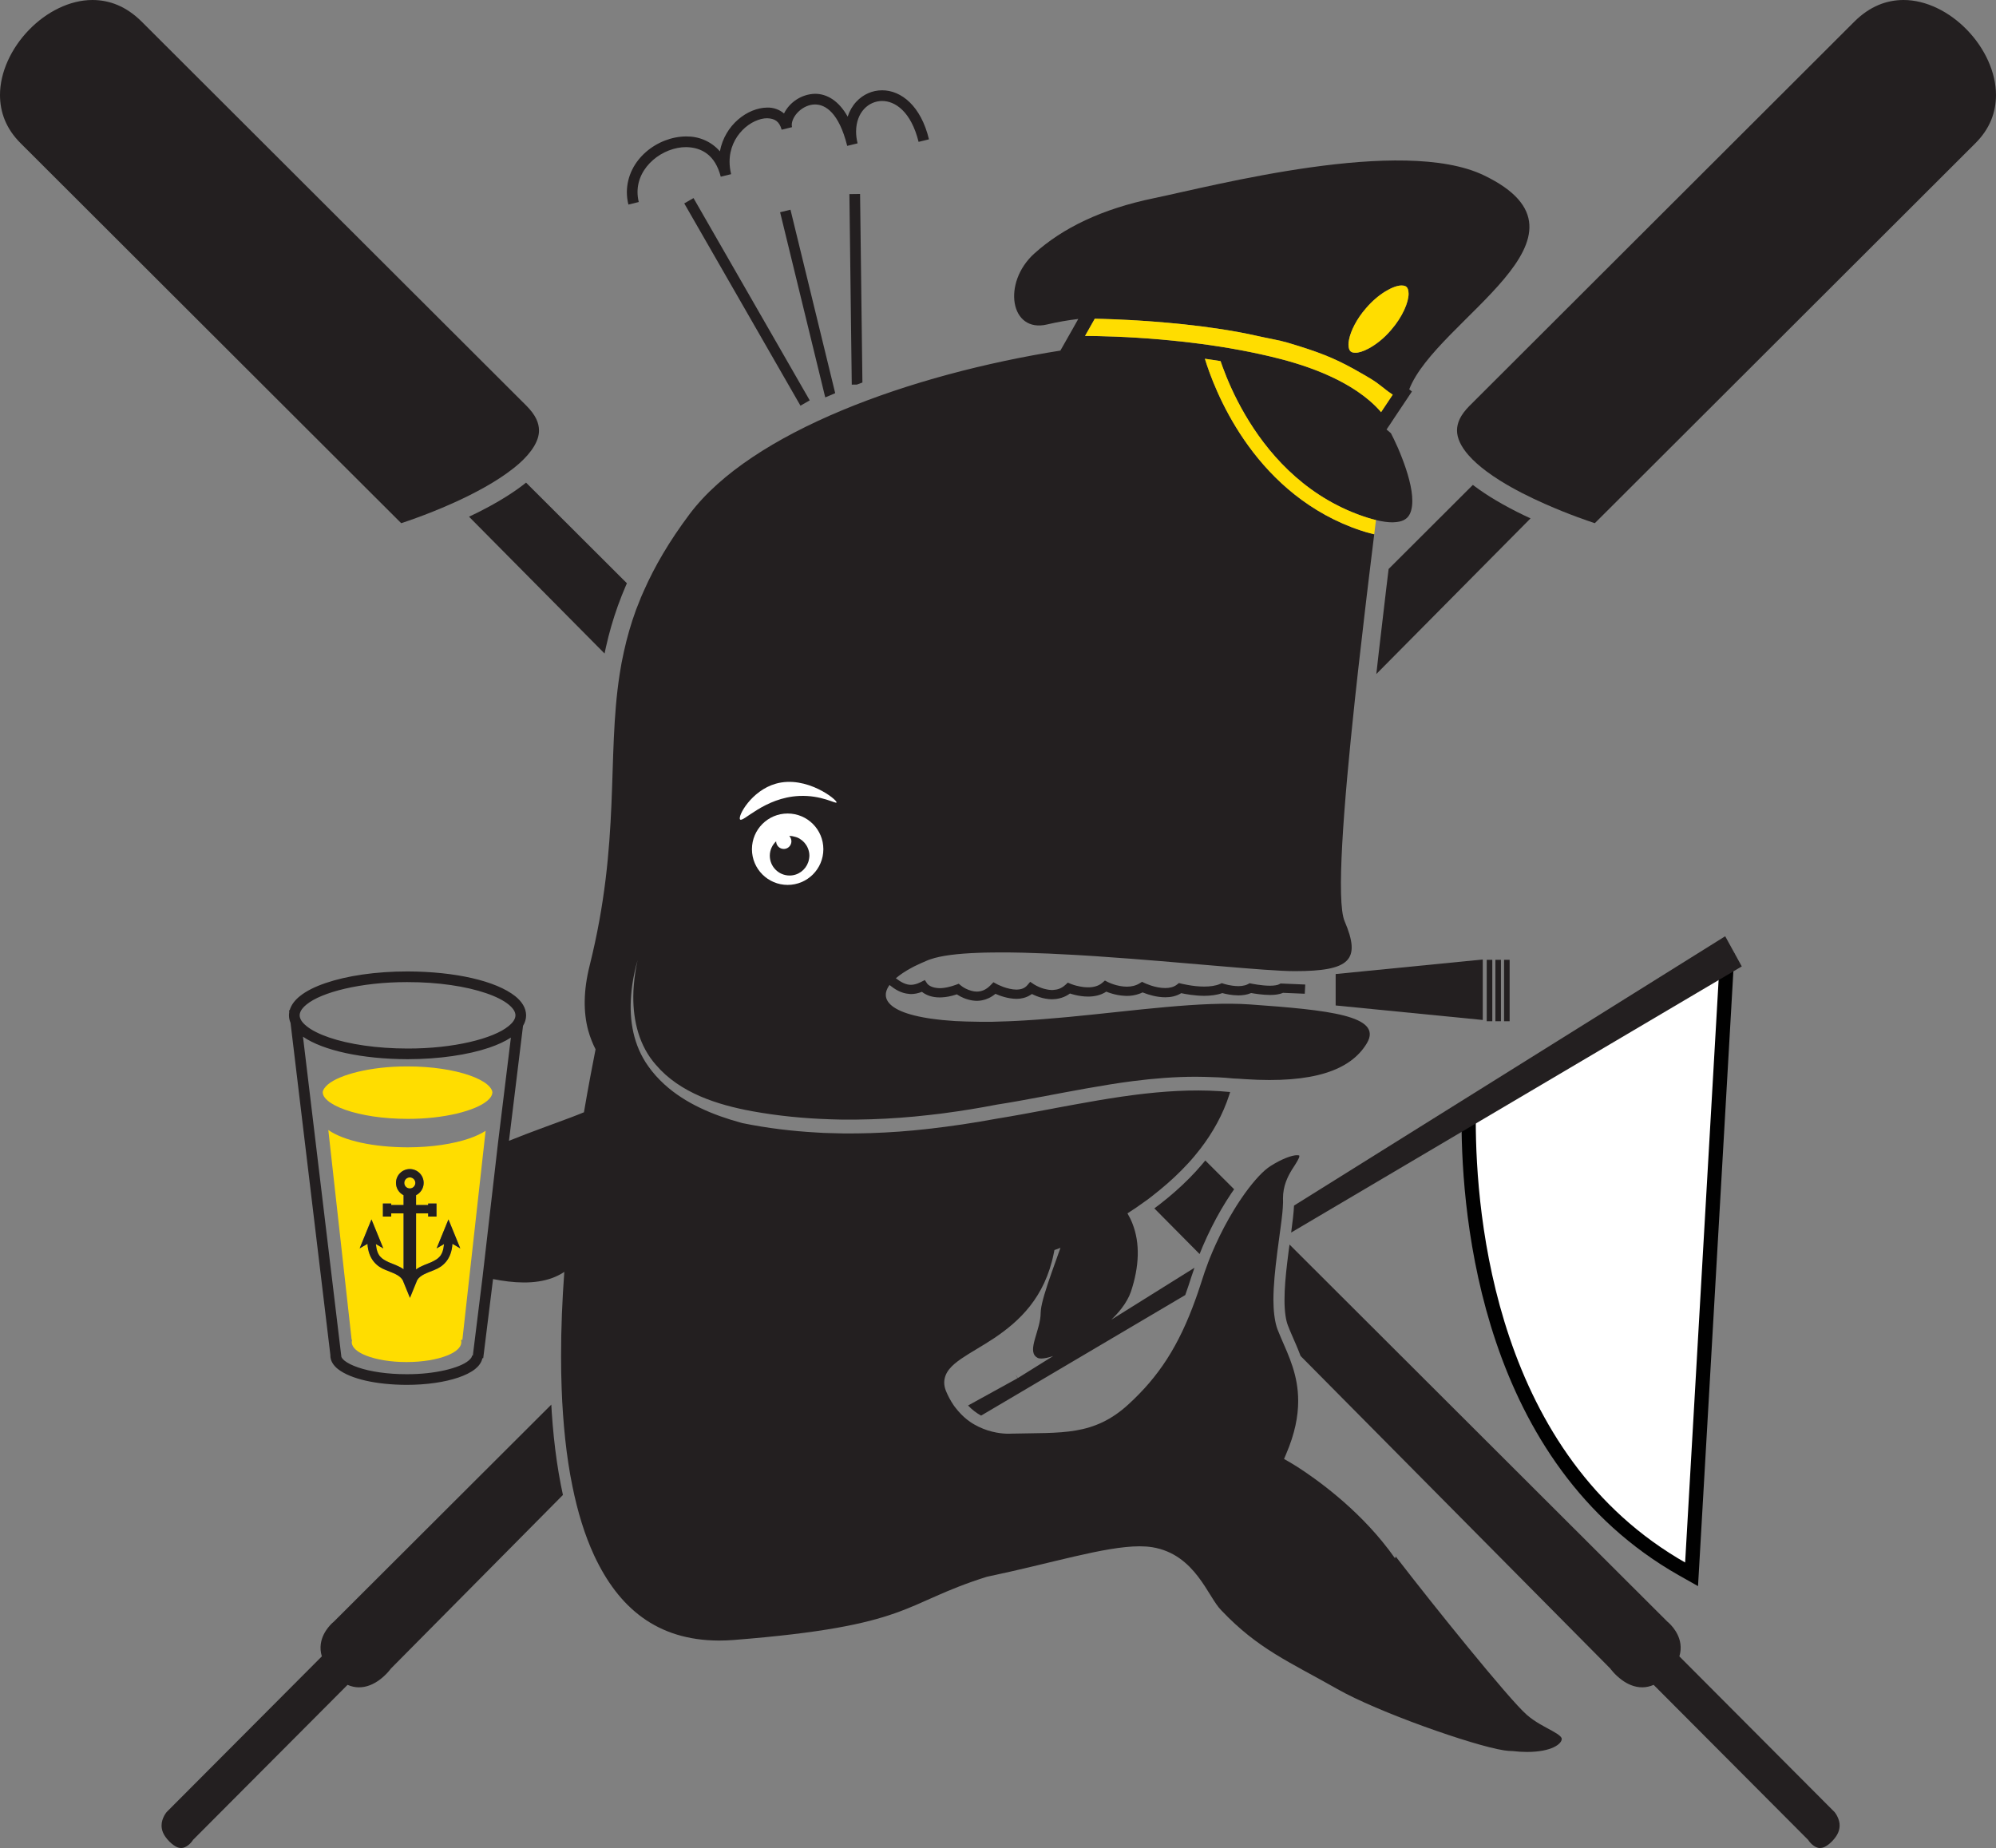 <?xml version="1.0" encoding="utf-8"?>
<!-- Generator: Adobe Illustrator 27.6.1, SVG Export Plug-In . SVG Version: 6.00 Build 0)  -->
<svg version="1.1" id="Layer_1" xmlns="http://www.w3.org/2000/svg" xmlns:xlink="http://www.w3.org/1999/xlink" x="0px" y="0px"
	 viewBox="0 0 420.683 389.56" style="enable-background:new 0 0 420.683 389.56;" xml:space="preserve">
<rect x="0" y="0" width="420.683" height="389.56" fill="#808080" stroke="none"/>
<style type="text/css">
	.st0{fill:#FFDD00;}
	.st1{fill:#231F20;}
	.st2{fill:#FFFFFF;stroke:#010101;stroke-width:3;stroke-miterlimit:10;}
	.st3{fill:#FFFFFF;}
</style>
<g>
	<path class="st0" d="M336.008,246.528c1.422-1.951,2.601-2.599,4.006-3.465c0,0,0.301-0.194,0.742-0.45
		c-2.148-0.686-4.445-0.946-6.77-0.712c0.051,2.116,0.124,4.336,0.23,6.667C334.814,248.009,335.406,247.355,336.008,246.528
		L336.008,246.528z"/>
	<path class="st0" d="M343.746,273.417c-2.016-1.201-4.98-3.305-6.486-4.772c-0.665-0.724-1.195-1.307-1.665-1.846
		c0.3,2.818,0.65,5.704,1.057,8.642c1.304-0.078,2.618-0.291,3.923-0.689c1.122-0.343,2.182-0.793,3.172-1.334L343.746,273.417z"/>
	<path class="st0" d="M329.783,251.312c1.632-0.732,3.048-1.45,4.433-2.743c-0.106-2.331-0.18-4.551-0.23-6.667
		c-1.079,0.108-2.165,0.319-3.242,0.648c-4.175,1.274-7.477,4.034-9.543,7.514c3.741,0.995,7.612,1.683,8.583,1.248H329.783z"/>
	<path class="st1" d="M353.95,349.156c0.288-0.947,0.328-1.828,0.218-2.628c-0.395-2.868-2.744-4.686-2.744-4.686l-79.64-79.493
		c-0.059,0.44-0.119,0.885-0.178,1.333c-0.11,0.836-0.217,1.68-0.317,2.528c-0.319,2.697-0.565,5.406-0.563,7.801
		c-0.002,1.206,0.067,2.319,0.207,3.289c0.115,0.8,0.278,1.503,0.496,2.064c0.261,0.696,0.571,1.424,0.903,2.186
		c0.57,1.311,1.205,2.731,1.785,4.289l58.658,59.21l6.61,6.673c0,0,0.92,1.302,2.443,2.413c1.157,0.844,2.662,1.576,4.377,1.547
		c0.738-0.013,1.516-0.17,2.32-0.518l32.584,32.697l0.119,0.183l0.016,0.021l0.136,0.179c0.127,0.157,0.326,0.378,0.565,0.586
		c0.496,0.433,1.085,0.738,1.65,0.729c0.511-0.011,1.268-0.175,2.472-1.358c1.382-1.412,1.64-2.472,1.657-3.38
		c0.03-1.325-0.839-2.583-1.057-2.832l-32.72-32.833L353.95,349.156z"/>
	<path class="st1" d="M110.505,102.027c-0.617,0.484-1.259,0.953-1.919,1.411c-2.192,1.52-4.587,2.898-7.002,4.137
		c-0.293,0.15-0.586,0.303-0.879,0.449c-0.621,0.309-1.239,0.605-1.854,0.895l0.687,0.693l27.883,28.146
		c0.091-0.445,0.186-0.891,0.286-1.337c0.17-0.764,0.351-1.529,0.548-2.296c0.728-2.839,1.646-5.709,2.804-8.628
		c0.264-0.666,0.544-1.336,0.834-2.008c0.078-0.18,0.154-0.36,0.233-0.541l-21.251-21.212c-0.122,0.098-0.247,0.194-0.37,0.29
		L110.505,102.027z"/>
	<path class="st1" d="M253.387,245.4c-0.437,0.513-0.88,1.018-1.332,1.51c-1.861,2.025-3.85,3.874-5.876,5.55
		c-0.523,0.434-1.049,0.854-1.575,1.265c-0.437,0.34-0.874,0.674-1.311,0.998l9.535,9.625c0.225-0.565,0.454-1.126,0.689-1.678
		c0.285-0.666,0.578-1.32,0.877-1.966c1.253-2.704,2.612-5.206,4.002-7.431c0.371-0.595,0.743-1.172,1.117-1.726
		c0.198-0.294,0.396-0.57,0.596-0.852l-6.079-6.068c-0.212,0.261-0.427,0.518-0.643,0.772L253.387,245.4z"/>
	<path class="st1" d="M84.561,110.288c0.45-0.149,1.023-0.342,1.701-0.579c1.775-0.62,4.237-1.529,6.965-2.68
		c0.849-0.355,1.728-0.744,2.615-1.146c4.243-1.922,8.766-4.344,12.166-7.008c0.461-0.361,0.916-0.723,1.331-1.092
		c2.783-2.45,4.294-4.935,4.261-7.065c-0.01-1.498-0.628-3.149-2.615-5.154C95.819,70.417,46.92,21.601,29.856,4.556l0,0
		c-3.298-3.274-6.807-4.54-10.346-4.555h-0.04c-4.76,0-9.681,2.488-13.377,6.317C2.379,10.146-0.014,15.244,0,20.054
		c0.015,3.579,1.236,7.017,4.302,10.097c8.055,8.047,28.335,28.297,46.603,46.536C66.686,92.445,80.966,106.7,84.561,110.288
		L84.561,110.288z"/>
	
		<rect x="156.326" y="38.959" transform="matrix(0.867 -0.498 0.498 0.867 -10.721 86.949)" class="st1" width="2.251" height="49.18"/>
	<path class="st1" d="M174.045,83.728c0.66-0.285,1.315-0.573,1.985-0.851l-9.426-38.671l-2.187,0.533l9.51,39.019L174.045,83.728
		L174.045,83.728z"/>
	<path class="st1" d="M179.52,81.082l1.079-0.014c0.386-0.146,0.777-0.289,1.166-0.434l-0.493-39.746l-2.25,0.029L179.52,81.082z"/>
	<path class="st1" d="M134.628,42.586c-0.178-0.727-0.26-1.429-0.26-2.104c0.002-2.689,1.295-5.031,3.257-6.747
		c1.956-1.712,4.572-2.73,6.981-2.724c3.276,0.058,6.129,1.652,7.302,6.234l2.186-0.532l-0.021-0.09
		c-0.209-0.889-0.305-1.733-0.305-2.532c0.002-2.791,1.147-5.072,2.736-6.686c1.583-1.613,3.625-2.49,5.194-2.479
		c1.564,0.062,2.556,0.624,3.046,2.412h0.001v0.001l2.184-0.535v-0.002l0,0c-0.035-0.146-0.054-0.3-0.056-0.466
		c-0.012-0.832,0.523-1.971,1.461-2.845c0.928-0.881,2.19-1.474,3.449-1.47c2.176,0,5.013,1.71,6.767,8.69l0.009,0.038l2.187-0.534
		c-0.218-0.893-0.316-1.728-0.316-2.498c0.031-4.095,2.648-6.417,5.485-6.433c2.73,0.002,6.095,2.203,7.689,8.619l2.187-0.534
		c-1.675-7.002-5.822-10.339-9.876-10.337c-2.067,0-4.025,0.878-5.441,2.412c-0.797,0.858-1.422,1.922-1.816,3.142
		c-1.88-3.358-4.371-4.816-6.873-4.815c-2.913,0.063-5.426,1.861-6.543,4.149c-0.986-0.849-2.26-1.278-3.543-1.244
		c-4.112,0.042-8.921,3.605-9.971,9.228c-1.882-2.161-4.496-3.18-7.121-3.143c-5.998,0.023-12.423,4.814-12.489,11.721
		c0,0.858,0.104,1.741,0.324,2.638L134.628,42.586L134.628,42.586z"/>
	<path class="st2" d="M354.145,327.475 M312.18,234.195l-0.002,0.001l-1.32,0.779l-1.32,0.78c0,0.175-0.002,0.345-0.002,0.524
		c0.023,20.276,4.144,71.361,45.152,94.547l1.833,1.033l0.122-2.102l7.247-126.107l-1.359,0.802l-1.361,0.805"/>
	<path class="st1" d="M367.102,203.715l-3.496-6.356l-90.871,56.773c-0.071,1.516-0.313,3.486-0.607,5.683l37.432-22.11l1.333-0.787
		l1.333-0.787l21.908-12.94l27.157-16.042l1.362-0.804l1.358-0.803L367.102,203.715L367.102,203.715z"/>
	<path class="st1" d="M322.578,109.274c-0.425-0.196-0.852-0.397-1.281-0.603c-2.049-0.982-4.133-2.076-6.131-3.269
		c-1.525-0.911-2.997-1.879-4.362-2.902c-0.126-0.095-0.253-0.189-0.378-0.285l-17.757,17.725c-0.035,0.289-0.069,0.574-0.104,0.863
		c-0.13,1.073-0.26,2.152-0.391,3.236c-0.513,4.277-1.025,8.627-1.521,12.967c-0.068,0.6-0.138,1.2-0.205,1.799
		c-0.054,0.474-0.106,0.945-0.159,1.417c-0.07,0.62-0.141,1.24-0.209,1.859l32.164-32.468l0.335-0.338L322.578,109.274z"/>
	<path class="st1" d="M117.751,310.508c-0.554-3.287-0.973-6.687-1.265-10.177c-0.074-0.877-0.142-1.758-0.2-2.644
		c-0.035-0.529-0.061-1.065-0.091-1.599l-45.839,45.755c0,0-2.348,1.817-2.744,4.685c-0.11,0.8-0.07,1.681,0.218,2.627
		l-32.702,32.814l0,0l-0.113,0.144c-0.103,0.137-0.25,0.355-0.399,0.626c-0.296,0.549-0.57,1.293-0.565,2.083
		c0.019,0.912,0.273,1.968,1.656,3.378c1.207,1.185,1.963,1.35,2.474,1.36c0.532,0.006,1.074-0.257,1.556-0.651
		c0.473-0.383,0.803-0.846,0.82-0.877l0,0l0.108-0.17l32.585-32.698c0.806,0.348,1.583,0.506,2.322,0.519
		c1.711,0.029,3.213-0.699,4.369-1.541c1.529-1.112,2.453-2.419,2.453-2.419l7.03-7.097l29.219-29.494
		c-0.16-0.73-0.311-1.469-0.456-2.213C118.033,312.123,117.887,311.319,117.751,310.508L117.751,310.508z"/>
	<path class="st1" d="M328.788,365.946c-0.33-0.31-0.91-0.68-1.65-1.09c-1.47-0.82-3.51-1.78-5.35-3.38
		c-0.97-0.85-2.66-2.69-4.82-5.19s-4.78-5.64-7.6-9.08c-5.12-6.25-10.81-13.41-15.2-19.1l-0.15,0.38l-1.25-1.71
		c-0.06-0.07-0.15-0.18-0.24-0.31c-6.63-8.67-15.16-14.72-18.98-17.18c-1.27-0.81-2-1.22-2.01-1.22l-0.91-0.52l0.41-0.97
		c1.9-4.4,2.57-8.08,2.57-11.26c0.01-5.45-1.99-9.51-3.6-13.25c-0.09-0.22-0.18-0.44-0.27-0.65c-0.17-0.41-0.34-0.82-0.5-1.22
		c-0.26-0.71-0.44-1.49-0.57-2.33c-0.16-0.96-0.24-2-0.26-3.1c-0.01-0.25-0.02-0.5-0.02-0.75c0-3.08,0.38-6.59,0.8-9.91
		c0.03-0.19,0.05-0.37,0.07-0.56c0.05-0.37,0.1-0.74,0.15-1.1c0.04-0.29,0.08-0.57,0.11-0.85l0.04-0.26
		c0.05-0.36,0.1-0.72,0.14-1.06c0.06-0.41,0.11-0.8,0.16-1.19c0.17-1.26,0.32-2.41,0.42-3.42c0.04-0.39,0.07-0.75,0.09-1.09
		c0.03-0.39,0.04-0.75,0.05-1.07v-0.46c-0.01-0.13-0.01-0.26-0.01-0.4c-0.01-2.64,0.99-4.62,1.89-6.09
		c0.95-1.45,1.63-2.54,1.55-2.87v-0.05l-0.01-0.05c-0.04-0.02-0.18-0.08-0.45-0.07c-1.02-0.03-3.24,0.76-5.62,2.29
		c-1.43,0.89-3.36,2.93-5.4,5.76c-0.19,0.27-0.38,0.54-0.57,0.82s-0.39,0.57-0.59,0.87c-0.37,0.55-0.73,1.13-1.1,1.73
		c-1.36,2.22-2.7,4.72-3.92,7.41l-0.03,0.07c-0.21,0.45-0.41,0.9-0.6,1.36c-0.09,0.21-0.17,0.42-0.26,0.63
		c-0.11,0.26-0.21,0.51-0.32,0.77l-0.36,0.93c-0.04,0.11-0.08,0.23-0.12,0.34c-0.41,1.09-0.8,2.18-1.14,3.3
		c-0.15,0.47-0.3,0.92-0.45,1.37c-0.14,0.43-0.28,0.86-0.42,1.27c-0.15,0.43-0.3,0.86-0.45,1.28c-3.6,10.1-7.87,16.51-14.18,22.3
		c-3.61,3.33-7.2,4.87-11.14,5.53c-3.92,0.67-8.18,0.53-13.46,0.66c-0.08,0-0.31,0.02-0.65,0.02c-1.14,0.01-3.68-0.17-6.35-1.47
		c-0.3-0.14-0.6-0.3-0.91-0.48c-0.28-0.16-0.56-0.33-0.83-0.52c-0.9-0.61-1.77-1.39-2.58-2.33c-0.19-0.22-0.38-0.45-0.56-0.69
		c-0.18-0.23-0.36-0.46-0.52-0.72c-0.55-0.83-1.05-1.76-1.49-2.82c-0.23-0.59-0.36-1.18-0.36-1.77c0.04-2.22,1.66-3.66,3.56-4.99
		c1.94-1.34,4.44-2.67,7.03-4.4c5.16-3.49,10.61-8.42,12.51-17.88l0.13-0.65l0.63-0.22c0-0.01,0.24-0.09,0.64-0.25
		c-1.18,3.35-2.56,7.03-3.4,9.89c-0.37,1.28-0.64,2.39-0.73,3.23c-0.02,0.2-0.04,0.4-0.04,0.57c0,3.62-2.85,7.8-0.96,9.3
		c0.1,0.07,0.2,0.15,0.32,0.21c0.19,0.1,0.46,0.14,0.77,0.14c0.64,0,1.5-0.19,2.51-0.53l-7.47,4.66l-0.47-0.74l0.42,0.77
		l-10.42,5.74c0.87,0.93,1.81,1.62,2.75,2.13l43.02-25.41c0.44-1.24,0.88-2.53,1.31-3.9c0.2-0.62,0.41-1.24,0.63-1.85l-17.52,10.95
		c0.8-0.77,1.53-1.57,2.16-2.39c0.45-0.58,0.84-1.18,1.17-1.77c0.33-0.58,0.6-1.16,0.8-1.75c1.74-5.23,1.99-10.17,0.31-14.39
		c-0.14-0.37-0.3-0.73-0.48-1.09c-0.17-0.34-0.36-0.69-0.56-1.03c1.22-0.77,2.45-1.61,3.68-2.51c0.11-0.08,0.21-0.15,0.32-0.23
		l0.22-0.15c0.36-0.27,0.72-0.56,1.09-0.84c0.52-0.41,1.05-0.83,1.57-1.26c2.05-1.68,4.04-3.52,5.89-5.54
		c0.45-0.49,0.9-0.99,1.33-1.51c0.22-0.25,0.42-0.52,0.63-0.78s0.43-0.53,0.64-0.8c2.6-3.38,4.74-7.18,6.1-11.4
		c0.06-0.18,0.11-0.37,0.17-0.56c-5.85-0.58-11.83-0.34-17.86,0.33c-0.45,0.05-0.9,0.11-1.35,0.16c-0.39,0.05-0.79,0.09-1.19,0.15
		c-0.83,0.1-1.66,0.22-2.49,0.34c-3.26,0.48-6.52,1.04-9.78,1.64c-0.8,0.14-1.59,0.29-2.39,0.44c-0.62,0.12-1.23,0.23-1.84,0.34
		c-0.18,0.04-0.37,0.07-0.55,0.11c-4.01,0.75-8.01,1.51-11.97,2.15c-4.67,0.86-9.39,1.57-14.12,2.1c-0.24,0.03-0.47,0.05-0.71,0.08
		c-0.82,0.09-1.63,0.17-2.45,0.25c-1.03,0.09-2.07,0.18-3.1,0.26c-3.92,0.28-7.85,0.42-11.78,0.38c-0.93-0.01-1.85-0.04-2.78-0.07
		c-0.44-0.01-0.89-0.02-1.33-0.04c-0.46-0.02-0.92-0.05-1.39-0.08c-5.25-0.29-10.5-0.92-15.73-1.99c-0.11-0.03-0.21-0.06-0.32-0.09
		c-5.76-1.57-11.66-4-16.14-8.1c-1.24-1.14-2.38-2.39-3.37-3.8c-3.15-4.41-4.01-9.66-3.62-14.81c0.03-0.39,0.06-0.78,0.1-1.16
		c0.04-0.37,0.09-0.73,0.14-1.1l0.01-0.07c0.26-1.77,0.64-3.52,1.12-5.2c-0.39,1.71-0.65,3.47-0.79,5.24
		c-0.04,0.38-0.06,0.77-0.08,1.16c-0.01,0.39-0.03,0.79-0.03,1.18c-0.04,5.3,1.27,10.52,4.76,14.47c2.52,2.96,5.76,5.07,9.31,6.62
		c3.49,1.51,7.28,2.48,11,3.16c5.4,0.98,10.89,1.52,16.43,1.7c0.48,0.02,0.96,0.02,1.44,0.04c0.44,0,0.89,0.02,1.33,0.03
		c0.95,0.01,1.89,0,2.84-0.01c4.01-0.04,8.03-0.26,12.04-0.63c1.05-0.1,2.11-0.21,3.16-0.33c0.83-0.09,1.66-0.19,2.48-0.29
		c0.25-0.03,0.5-0.07,0.75-0.1c3.71-0.49,7.4-1.09,11.05-1.8c3.1-0.48,6.19-1.05,9.28-1.63c0.19-0.03,0.38-0.07,0.57-0.1
		c0.6-0.12,1.21-0.23,1.82-0.35c0.79-0.15,1.59-0.3,2.39-0.45c3.22-0.6,6.45-1.19,9.69-1.71c0.82-0.13,1.64-0.26,2.46-0.38
		c0.39-0.06,0.78-0.11,1.17-0.16c0.44-0.06,0.89-0.12,1.33-0.18c4.37-0.56,8.79-0.92,13.26-0.92c0.65,0,1.29,0.02,1.94,0.03
		c1.99,0.05,3.82,0.11,5.83,0.32c0.1,0.03,0.16,0,0.29,0.02c0.36,0.01,0.72,0.03,1.07,0.05l0.09,0.01c0.4,0.03,0.79,0.05,1.18,0.08
		c14.39,0.94,22.23-1.88,25.64-7.56c3.51-5.85-8.2-7.02-24.58-8.19c-10.29-0.73-24.29,1.31-38.2,2.63
		c-0.49,0.05-0.97,0.09-1.45,0.13c-0.39,0.04-0.77,0.07-1.16,0.1c-0.87,0.08-1.74,0.15-2.62,0.22c-0.46,0.04-0.93,0.07-1.39,0.11
		c-0.27,0.02-0.55,0.04-0.82,0.06c-0.74,0.05-1.48,0.09-2.21,0.14c-0.48,0.02-0.97,0.05-1.45,0.08c-0.51,0.02-1.03,0.05-1.54,0.07
		c-1.15,0.05-2.3,0.09-3.43,0.11c-0.95,0.02-1.89,0.01-2.83,0c-0.71,0-1.41-0.02-2.11-0.04c-0.27,0-0.53-0.01-0.79-0.02
		c-0.32-0.02-0.63-0.02-0.94-0.04c-0.35-0.02-0.71-0.02-1.06-0.04l-0.21-0.01c-0.92-0.06-1.79-0.13-2.62-0.21
		c-0.39-0.04-0.77-0.08-1.14-0.13c-0.48-0.05-0.95-0.11-1.4-0.18c-0.18-0.03-0.35-0.05-0.53-0.08c-2.76-0.44-4.82-1.04-6.26-1.76
		c-2.85-1.43-3.27-3.3-1.86-5.24c1.09,0.88,2.41,1.75,4.14,1.88c0.12,0.01,0.24,0.03,0.37,0.03c0.74,0,1.51-0.15,2.32-0.47
		c0.09,0.07,0.19,0.15,0.3,0.22c0.71,0.48,1.84,0.97,3.47,0.96c0.34,0,0.71-0.03,1.09-0.07c0.24-0.03,0.48-0.07,0.73-0.11
		c0.54-0.11,1.11-0.25,1.72-0.45l0.06-0.02c0.09,0.07,0.21,0.14,0.33,0.21c0.3,0.19,0.68,0.39,1.12,0.57
		c0.29,0.12,0.62,0.24,0.97,0.33c0.54,0.15,1.13,0.25,1.78,0.26h0.05l0.18-0.01c0.28-0.01,0.57-0.04,0.87-0.1
		c0.94-0.18,1.92-0.61,2.82-1.37c0.93,0.41,2.62,1.04,4.44,1.06c0.94,0,1.97-0.22,2.86-0.77c0.13-0.08,0.27-0.15,0.4-0.25
		c0.53,0.27,1.32,0.62,2.26,0.85c0.39,0.1,0.82,0.17,1.27,0.22c0.23,0.02,0.47,0.04,0.72,0.04c0.2,0,0.4-0.02,0.6-0.04l0.24-0.02
		c0.39-0.05,0.79-0.14,1.18-0.27c0.6-0.19,1.19-0.48,1.74-0.89c0.11,0.04,0.26,0.08,0.39,0.12c0.2,0.06,0.42,0.11,0.67,0.18
		c0.76,0.18,1.71,0.35,2.75,0.35c1.24,0,2.64-0.24,3.85-1.04c0.54,0.22,1.37,0.51,2.37,0.7c0.52,0.1,1.1,0.17,1.7,0.19l0.26,0.01
		c0.86,0,1.78-0.14,2.68-0.47c0.2-0.08,0.4-0.15,0.59-0.25l0.06-0.02l0.04,0.02l0.24,0.09c0.96,0.37,2.64,0.91,4.48,0.92
		c1.11,0,2.31-0.21,3.37-0.87c0.87,0.19,2.78,0.55,4.85,0.56c1.26-0.01,2.6-0.14,3.82-0.58c0.63,0.18,1.94,0.48,3.39,0.49
		c0.86-0.01,1.8-0.12,2.68-0.5c0.73,0.13,2.36,0.4,3.97,0.41c0.95-0.01,1.89-0.08,2.74-0.45l4.59,0.19l0.1-1.94l-5.2-0.22
		l-0.27,0.15c-0.26,0.17-1.07,0.33-1.96,0.32c-0.9,0-1.88-0.11-2.62-0.22c-0.75-0.11-1.27-0.22-1.27-0.22l-0.41-0.08l-0.36,0.2
		c-0.1,0.05-0.21,0.1-0.32,0.14c-0.1,0.04-0.21,0.07-0.32,0.1c-0.41,0.11-0.87,0.17-1.35,0.17c-0.44,0-0.88-0.05-1.29-0.1
		c-0.31-0.05-0.61-0.1-0.86-0.15c-0.59-0.13-0.94-0.25-0.95-0.25l-0.4-0.13l-0.39,0.17c-0.89,0.39-2.1,0.55-3.32,0.55
		s-2.41-0.15-3.3-0.31c-0.9-0.15-1.5-0.3-1.5-0.3l-0.53-0.13l-0.43,0.33c-0.66,0.52-1.51,0.72-2.46,0.72
		c-1.04,0.01-2.15-0.25-2.98-0.52c-0.42-0.14-0.76-0.27-1-0.37c-0.23-0.1-0.36-0.16-0.36-0.16l-0.55-0.26l-0.51,0.32
		c-0.83,0.51-1.75,0.7-2.69,0.7c-1.02,0-2.04-0.24-2.78-0.48c-0.73-0.24-1.16-0.47-1.18-0.47l-0.66-0.34l-0.56,0.48
		c-0.82,0.7-1.88,0.95-3,0.95c-0.33,0-0.66-0.03-0.97-0.06c-0.26-0.03-0.51-0.07-0.75-0.12c-0.29-0.05-0.56-0.12-0.8-0.18
		c-0.41-0.11-0.7-0.21-0.88-0.28c-0.11-0.04-0.18-0.07-0.2-0.07l-0.66-0.28l-0.51,0.47c-0.83,0.76-1.67,1.02-2.54,1.07l-0.26,0.02
		l-0.17-0.01c-0.55-0.02-1.09-0.13-1.59-0.27c-0.32-0.1-0.63-0.2-0.9-0.32c-0.36-0.15-0.66-0.31-0.86-0.42s-0.29-0.17-0.29-0.17
		l-0.81-0.54l-0.62,0.73c-0.28,0.32-0.59,0.53-0.93,0.67c-0.39,0.16-0.83,0.23-1.34,0.24c-0.93,0-2-0.28-2.8-0.57
		c-0.42-0.16-0.75-0.31-0.98-0.41c-0.21-0.1-0.34-0.17-0.34-0.17l-0.74-0.4l-0.57,0.59c-1.05,1.09-2,1.36-2.9,1.38h-0.03
		c-0.38,0-0.76-0.06-1.12-0.16c-0.45-0.12-0.87-0.29-1.22-0.47h-0.01c-0.17-0.09-0.32-0.18-0.46-0.26c-0.1-0.07-0.2-0.13-0.27-0.18
		c-0.18-0.12-0.24-0.18-0.24-0.18l-0.49-0.4l-0.6,0.22c-0.56,0.21-1.06,0.35-1.53,0.46c-0.72,0.17-1.35,0.25-1.86,0.25h-0.06
		c-0.38-0.01-0.7-0.05-0.98-0.11c-0.49-0.1-0.86-0.26-1.11-0.42c-0.2-0.12-0.33-0.24-0.41-0.32l-0.08-0.09l-0.2-0.3l-0.31-0.47
		l-0.86,0.43c-0.23,0.11-0.44,0.2-0.64,0.28c-0.56,0.21-1.03,0.29-1.44,0.29c-1.02,0.02-2.11-0.55-3.17-1.38
		c0.88-0.76,2.02-1.52,3.37-2.24c0.18-0.1,0.36-0.19,0.55-0.29c0.43-0.22,0.89-0.43,1.36-0.64c0.5-0.23,1.01-0.45,1.55-0.67
		c0.14-0.06,0.3-0.11,0.46-0.16c2.23-0.78,5.73-1.2,10.05-1.36c0.89-0.04,1.81-0.06,2.77-0.07c0.36-0.01,0.73-0.01,1.1-0.01h0.07
		c0.52-0.01,1.05-0.01,1.59,0h1.17c0.91,0.01,1.84,0.03,2.79,0.05c3.46,0.09,7.15,0.25,10.94,0.47c0.89,0.05,1.78,0.1,2.68,0.16
		c0.62,0.04,1.24,0.08,1.87,0.12c0.26,0.02,0.52,0.04,0.79,0.06c17.13,1.16,34.81,3.08,40.94,3.08c11.7,0,14.03-2.34,10.53-10.53
		c-1.78-4.14-0.26-23.97,2.13-46.34c0.05-0.44,0.09-0.88,0.14-1.31c0.07-0.63,0.14-1.26,0.21-1.88c0.11-1.07,0.23-2.14,0.35-3.21
		c0.48-4.29,0.98-8.63,1.49-12.93c0.12-1.08,0.25-2.16,0.38-3.23c0.04-0.3,0.07-0.59,0.11-0.89c0.09-0.79,0.18-1.57,0.28-2.35
		c0.39-3.2,0.77-6.36,1.15-9.42c-1.16-0.26-2.42-0.64-3.79-1.13c-0.29-0.11-0.58-0.21-0.88-0.32
		c-21.22-8.15-29.06-29.17-31.02-35.55c0.54,0.08,1.09,0.16,1.64,0.24c0.55,0.08,1.11,0.17,1.66,0.26c0.13,0.36,0.26,0.75,0.41,1.16
		c0.96,2.62,2.48,6.22,4.74,10.1c4.52,7.75,11.95,16.55,23.64,20.99l0.18,0.07c1.42,0.53,2.67,0.92,3.79,1.18
		c1.37,0.33,2.52,0.48,3.44,0.48c0.15,0,0.29-0.01,0.43-0.02c1.58-0.08,2.37-0.55,2.89-1.16c0.57-0.68,0.9-1.82,0.9-3.32
		c0.02-2.65-1.02-6.1-2.13-8.97c-0.63-1.66-1.29-3.13-1.78-4.12c-0.27-0.55-0.47-0.96-0.6-1.2c-0.27-0.23-0.54-0.45-0.81-0.68
		l-0.11-0.09l0.15-0.23l0.69-1.02l0.83-1.26l2.64-3.95l1.04-1.56l-0.57-0.46c5.72-14.74,42.36-32.29,15.75-45.1
		c-17.25-8.31-57.03,2.22-69.5,4.8c-11.02,2.27-19.28,6.28-25.27,11.68c-6.83,6.17-5.07,16.81,2.7,14.95
		c2.15-0.51,4.35-0.89,6.57-1.16l-1.33,2.36l-2.44,4.3l0.11-0.01c-31.77,5.04-65.23,17.12-78.27,34.5
		c-4.27,5.69-7.35,10.99-9.61,16.1c-0.22,0.48-0.43,0.96-0.63,1.43c-0.08,0.19-0.15,0.37-0.22,0.56c-0.28,0.69-0.56,1.37-0.81,2.04
		c-1.1,3-1.93,5.94-2.57,8.86c-0.18,0.79-0.34,1.58-0.49,2.36c-0.08,0.47-0.16,0.94-0.24,1.4c-0.06,0.34-0.12,0.69-0.17,1.03
		c-2.71,17.52,0.21,35.24-6.32,61.38c-1.33,5.31-1.33,9.82-0.31,13.64c0.21,0.77,0.46,1.49,0.74,2.2c0.25,0.62,0.52,1.23,0.82,1.81
		c-0.34,1.69-0.69,3.51-1.05,5.45c-0.46,2.44-0.93,5.06-1.4,7.82c-0.4,0.17-0.83,0.34-1.27,0.51c-0.41,0.16-0.83,0.32-1.26,0.49
		c-3.76,1.43-8.44,3.06-13.27,5.01l2.96-24.23c0.41-0.68,0.65-1.42,0.65-2.22c-0.01-1.6-0.95-2.96-2.3-4.04
		c-4.07-3.22-12.63-5.18-22.69-5.21c-6.7,0-12.76,0.91-17.24,2.44c-2.24,0.76-4.09,1.67-5.45,2.77c-1.04,0.83-1.83,1.83-2.15,2.97
		h-0.13l0.04,0.4c-0.03,0.22-0.06,0.44-0.06,0.67c0,0.56,0.12,1.09,0.33,1.59l8.41,70.13h-0.02c0.01,1.18,0.7,2.13,1.6,2.85
		c2.71,2.11,8.1,3.3,14.46,3.33c4.22,0,8.05-0.57,10.91-1.54c1.43-0.49,2.63-1.07,3.54-1.79c0.75-0.6,1.36-1.38,1.54-2.3l0.17,0.02
		l2.07-16.69c4.29,0.84,8.79,1.16,12.59-0.27c0.41-0.16,0.81-0.33,1.2-0.53c0.43-0.21,0.83-0.45,1.23-0.72
		c-0.43,5.89-0.69,11.86-0.68,17.75c-0.01,2.31,0.04,4.61,0.12,6.88c0.02,0.38,0.03,0.75,0.05,1.13c0.02,0.53,0.05,1.07,0.07,1.6
		c0.05,0.9,0.11,1.79,0.17,2.68c0.25,3.54,0.61,6.99,1.12,10.32c0.13,0.82,0.26,1.63,0.4,2.44c0.14,0.75,0.28,1.5,0.43,2.23
		l0.03,0.16c1.08,5.34,2.58,10.27,4.57,14.57c5.15,11.04,13.23,17.92,26.31,17.96c1,0,2.02-0.04,3.08-0.12
		c18.87-1.49,27.72-3.43,34.04-5.65c6.3-2.21,10.31-4.84,19.3-7.66l0.06-0.02l0.05-0.01c13.61-2.84,24.7-6.39,32.12-6.41
		c0.94,0,1.83,0.06,2.66,0.19c9.14,1.49,11.75,10.54,14.59,13.33c7.74,8.14,14.17,10.75,24.4,16.55
		c8.45,4.82,28.57,11.92,35.14,12.94c0.72,0.11,1.22,0.14,1.65,0.15h0.12c1.13,0.13,2.17,0.19,3.11,0.19c2.54,0,4.44-0.42,5.64-1
		c1.22-0.59,1.63-1.25,1.66-1.64l0.01-0.09C329.148,366.406,329.118,366.276,328.788,365.946L328.788,365.946z M284.328,71.596
		c0.35-1.81,1.56-4.32,3.57-6.61c2.59-3.07,5.82-4.81,7.46-4.81l0.09,0.01c0.52,0,0.78,0.12,0.97,0.28c0.23,0.2,0.45,0.59,0.46,1.42
		c0.03,1.77-1.26,4.89-3.69,7.67c-1.54,1.82-3.3,3.16-4.82,3.96c-1.09,0.57-2.06,0.87-2.73,0.84c-0.52,0-0.79-0.12-0.97-0.28
		c-0.24-0.2-0.45-0.6-0.46-1.43C284.198,72.336,284.248,71.976,284.328,71.596L284.328,71.596z M229.668,69.076l1.07-1.89
		c1.71,0.03,5.78,0.14,10.97,0.5c0.39,0.02,0.82,0.06,1.22,0.09c4.16,0.31,8.91,0.78,13.68,1.49c2.93,0.44,5.87,0.97,8.66,1.61
		c1.75,0.4,4.41,0.85,6.04,1.33c6.72,2,9.76,3.25,13.88,5.49c1.1,0.6,3.99,2.26,4.82,2.87c0.73,0.53,1.19,0.9,1.76,1.34
		c0.28,0.21,0.62,0.5,0.87,0.67c0.34,0.23,0.64,0.44,0.9,0.62l-0.87,1.3l-1.11,1.67l-0.48,0.72c-0.58-0.7-1.38-1.53-2.44-2.43
		c-2.85-2.45-7.66-5.45-15.46-7.85c-1.09-0.33-2.21-0.66-3.42-0.96c-5.59-1.44-11.29-2.45-16.64-3.16
		c-2.92-0.38-5.73-0.68-8.37-0.91c-7.07-0.62-12.88-0.75-16.06-0.76L229.668,69.076L229.668,69.076z M63.158,214.026
		c0-0.32,0.1-0.68,0.33-1.07c0.23-0.38,0.6-0.79,1.13-1.22c3.15-2.59,11.44-4.71,21.06-4.71h0.22c6.48-0.01,12.35,0.9,16.51,2.32
		c2.08,0.7,3.72,1.54,4.77,2.39c0.53,0.43,0.89,0.84,1.13,1.22c0.23,0.39,0.33,0.75,0.33,1.07c0,0.41-0.16,0.88-0.56,1.4
		c-0.22,0.28-0.52,0.58-0.9,0.88c-3.17,2.62-11.57,4.75-21.28,4.72c-6.48,0-12.36-0.9-16.51-2.32c-2.08-0.71-3.72-1.54-4.77-2.4
		c-0.48-0.38-0.82-0.75-1.06-1.1C63.278,214.776,63.158,214.376,63.158,214.026z M101.718,269.096l-2.06,16.65h-0.17
		c0,0.22-0.14,0.59-0.76,1.09c-1.82,1.52-7.04,2.88-13.04,2.84c-4.02,0.01-7.66-0.55-10.2-1.42c-1.27-0.43-2.26-0.94-2.86-1.42
		c-0.41-0.34-0.6-0.61-0.68-0.83l-0.03-0.26l-8.06-67.21c4.29,2.93,12.49,4.71,22.04,4.74c6.69-0.01,12.76-0.92,17.24-2.44
		c1.78-0.61,3.3-1.31,4.54-2.12l-2.69,21.98L101.718,269.096L101.718,269.096z"/>
	<path class="st1" d="M309.7,85.564c-1.988,2.005-2.604,3.655-2.615,5.153c-0.006,1.612,0.798,3.376,2.419,5.229
		c1.005,1.151,2.303,2.3,3.787,3.409c0.892,0.666,1.851,1.316,2.853,1.944c2.973,1.868,6.317,3.528,9.46,4.92
		c2.51,1.112,4.895,2.058,6.835,2.773c1.566,0.58,2.842,1.016,3.688,1.295C339.72,106.7,354,92.444,369.782,76.685
		c18.267-18.238,38.549-38.49,46.601-46.536c3.063-3.079,4.283-6.516,4.298-10.095c0.013-4.813-2.38-9.909-6.092-13.737
		c-3.703-3.839-8.642-6.33-13.412-6.317c-3.539,0.015-7.048,1.283-10.346,4.555h0.001C373.767,21.602,324.868,70.417,309.7,85.564z"
		/>
	<polygon class="st1" points="281.508,205.323 281.508,207.867 281.508,209.714 281.508,211.948 289.861,212.772 312.511,215.008 
		312.511,202.26 287.013,204.779 	"/>
	<polygon class="st1" points="313.349,215.274 313.682,215.274 314.521,215.274 314.521,202.325 313.682,202.325 313.349,202.325 	
		"/>
	<rect x="315.173" y="202.325" class="st1" width="1.17" height="12.947"/>
	<rect x="317.002" y="202.324" class="st1" width="1.171" height="12.951"/>
	<path class="st0" d="M103.442,229.414c-0.171-0.253-0.403-0.521-0.752-0.812c-0.807-0.672-2.092-1.349-3.728-1.919
		c-3.272-1.148-7.927-1.888-13.066-1.886h-0.2c-7.61,0-14.177,1.745-16.59,3.805c-0.349,0.291-0.581,0.56-0.752,0.812
		c-0.129,0.19-0.229,0.372-0.278,0.538c-0.039,0.131-0.057,0.255-0.056,0.37l0.024,0.165c0.055,0.429,0.335,0.95,1.061,1.558
		c0.804,0.671,2.092,1.35,3.726,1.919c3.272,1.149,7.925,1.89,13.064,1.888c7.696,0.031,14.358-1.728,16.794-3.807
		c0.726-0.606,1.006-1.128,1.061-1.556l0.024-0.167c0-0.115-0.017-0.239-0.056-0.37c-0.049-0.166-0.149-0.348-0.278-0.538
		L103.442,229.414z"/>
	<path class="st0" d="M86.372,248.192c-0.641,0-1.16,0.52-1.162,1.164c0.002,0.643,0.521,1.163,1.162,1.163
		c0.645,0,1.166-0.52,1.166-1.163S87.017,248.192,86.372,248.192z"/>
	<path class="st0" d="M102.349,238.37c-0.938,0.609-2.073,1.137-3.384,1.594c-3.412,1.181-8.004,1.885-13.074,1.889
		c-7.198-0.027-13.374-1.367-16.694-3.646l4.916,44.228h0.114c-0.057,0.167-0.095,0.337-0.095,0.51l0.004,0.029
		c0.004,0.183,0.048,0.361,0.115,0.537c0.322,0.855,1.358,1.626,2.887,2.234c2.113,0.841,5.152,1.372,8.543,1.372
		s6.433-0.531,8.546-1.372c1.53-0.608,2.565-1.38,2.887-2.234c0.066-0.176,0.111-0.354,0.115-0.537l0.004-0.029
		c0-0.173-0.038-0.343-0.095-0.51h0.314l4.897-44.064L102.349,238.37z M95.355,262.196c-0.199,3.287-2.018,4.81-3.754,5.48
		c-1.629,0.69-2.937,1.022-3.665,2.151l-1.533,3.757l-1.538-3.763c-0.728-1.121-2.027-1.455-3.647-2.141
		c-1.74-0.669-3.568-2.188-3.768-5.484l-1.653,0.962l2.494-6.112l2.499,6.112l-1.57-0.912c0.241,2.604,1.249,3.116,2.696,3.823
		c0.913,0.406,2.106,0.749,3.141,1.486v-11.784h-2.601v0.672h-1.755V253.7h1.755v0.316h2.601v-2.07
		c-0.946-0.482-1.6-1.456-1.6-2.591c0-1.612,1.304-2.918,2.916-2.921c1.614,0,2.92,1.309,2.92,2.921
		c0,1.136-0.655,2.109-1.603,2.592v2.069h2.552V253.7h1.755v2.743h-1.755v-0.672H87.69v11.823c1.052-0.77,2.28-1.113,3.213-1.53
		c1.438-0.705,2.443-1.22,2.684-3.817l-1.569,0.911l2.499-6.112l2.495,6.112l-1.655-0.963L95.355,262.196z"/>
	<path class="st1" d="M95.355,262.196c-0.199,3.287-2.018,4.81-3.754,5.48c-1.629,0.69-2.937,1.022-3.665,2.151l-1.533,3.757
		l-1.538-3.763c-0.728-1.121-2.027-1.455-3.647-2.141c-1.74-0.669-3.568-2.188-3.768-5.484l-1.653,0.962l2.494-6.112l2.499,6.112
		l-1.57-0.912c0.241,2.604,1.249,3.116,2.696,3.823c0.913,0.406,2.106,0.749,3.141,1.486v-11.784h-2.601v0.672h-1.755V253.7h1.755
		v0.316h2.601v-2.07c-0.946-0.482-1.6-1.456-1.6-2.591c0-1.612,1.304-2.918,2.916-2.921c1.614,0,2.92,1.309,2.92,2.921
		c0,1.136-0.655,2.109-1.603,2.592v2.069h2.552V253.7h1.755v2.743h-1.755v-0.672H87.69v11.823c1.052-0.77,2.28-1.113,3.213-1.53
		c1.438-0.705,2.443-1.22,2.684-3.817l-1.569,0.911l2.499-6.112l2.495,6.112l-1.655-0.963L95.355,262.196z M86.372,248.192
		c-0.641,0-1.16,0.52-1.162,1.164c0.002,0.643,0.521,1.163,1.162,1.163c0.645,0,1.166-0.52,1.166-1.163
		S87.017,248.192,86.372,248.192z"/>
	<path class="st0" d="M284.325,71.595c0.35-1.805,1.562-4.32,3.568-6.612c2.592-3.063,5.828-4.804,7.467-4.804h0.09
		c0.514,0.008,0.779,0.125,0.973,0.287c0.229,0.197,0.445,0.594,0.453,1.422c0.034,1.763-1.26,4.887-3.685,7.671
		c-1.543,1.82-3.303,3.156-4.826,3.953c-1.087,0.569-2.058,0.872-2.727,0.845c-0.515-0.004-0.785-0.124-0.969-0.28
		c-0.236-0.204-0.453-0.601-0.461-1.428C284.202,72.34,284.251,71.978,284.325,71.595L284.325,71.595z"/>
	<path class="st0" d="M229.668,69.08l1.07-1.892c1.709,0.03,5.778,0.136,10.97,0.495c0.394,0.027,0.815,0.061,1.222,0.092
		c4.159,0.31,8.907,0.78,13.675,1.493c2.935,0.438,5.869,0.965,8.661,1.604c1.749,0.4,4.417,0.858,6.038,1.339
		c6.727,1.996,9.767,3.245,13.882,5.488c1.102,0.6,3.994,2.255,4.827,2.864c0.725,0.53,1.183,0.902,1.757,1.338
		c0.278,0.211,0.616,0.505,0.865,0.673c0.346,0.234,0.645,0.443,0.902,0.624l-0.868,1.301l-1.11,1.663l-0.479,0.719
		c-0.581-0.692-1.378-1.522-2.439-2.431c-2.853-2.441-7.662-5.441-15.463-7.841c-1.087-0.334-2.212-0.661-3.418-0.969
		c-5.591-1.433-11.288-2.441-16.644-3.152c-2.917-0.388-5.729-0.686-8.37-0.917c-7.062-0.616-12.881-0.743-16.058-0.759l0.981-1.733
		L229.668,69.08z"/>
	<path class="st0" d="M289.635,112.625c-1.154-0.262-2.417-0.642-3.791-1.133c-0.288-0.103-0.574-0.204-0.873-0.317
		c-21.218-8.147-29.065-29.167-31.025-35.55c0.544,0.077,1.092,0.156,1.642,0.239c0.552,0.083,1.106,0.169,1.664,0.259
		c0.123,0.363,0.258,0.748,0.409,1.163c0.954,2.622,2.477,6.223,4.738,10.096c4.523,7.757,11.954,16.549,23.639,20.992l0.183,0.066
		c1.415,0.533,2.673,0.92,3.784,1.187l-0.369,2.997L289.635,112.625z"/>
</g>
<circle class="st3" cx="166.008" cy="179.01" r="7.526"/>
<path class="st1" d="M169.932,178.153c-0.465-0.73-1.146-1.306-1.958-1.633c-0.111-0.045-0.229-0.072-0.345-0.107
	c-0.385-0.118-0.786-0.2-1.21-0.2l-0.072,0.007c0.247,0.255,0.405,0.592,0.441,0.967l0.016,0.157c0,0.246-0.06,0.477-0.16,0.687
	c-0.259,0.544-0.811,0.924-1.451,0.924c-0.89,0-1.614-0.723-1.615-1.609c-0.814,0.761-1.33,1.836-1.33,3.038
	c0,2.3,1.867,4.173,4.172,4.173c1.822,0,3.358-1.183,3.924-2.814c0.087-0.25,0.149-0.509,0.187-0.778
	c0.027-0.191,0.059-0.382,0.059-0.581c0-0.546-0.112-1.065-0.303-1.543c-0.097-0.242-0.216-0.47-0.354-0.687L169.932,178.153z"/>
<path class="st3" d="M155.982,172.744c-0.564-0.639,2.35-6.085,7.551-7.551c6.448-1.817,12.983,3.449,12.783,3.967
	c-0.134,0.345-3.186-1.592-7.875-1.375c-7.351,0.34-11.843,5.656-12.458,4.958L155.982,172.744z"/>
<path class="st3" d="M-104-96.11"/>
</svg>
